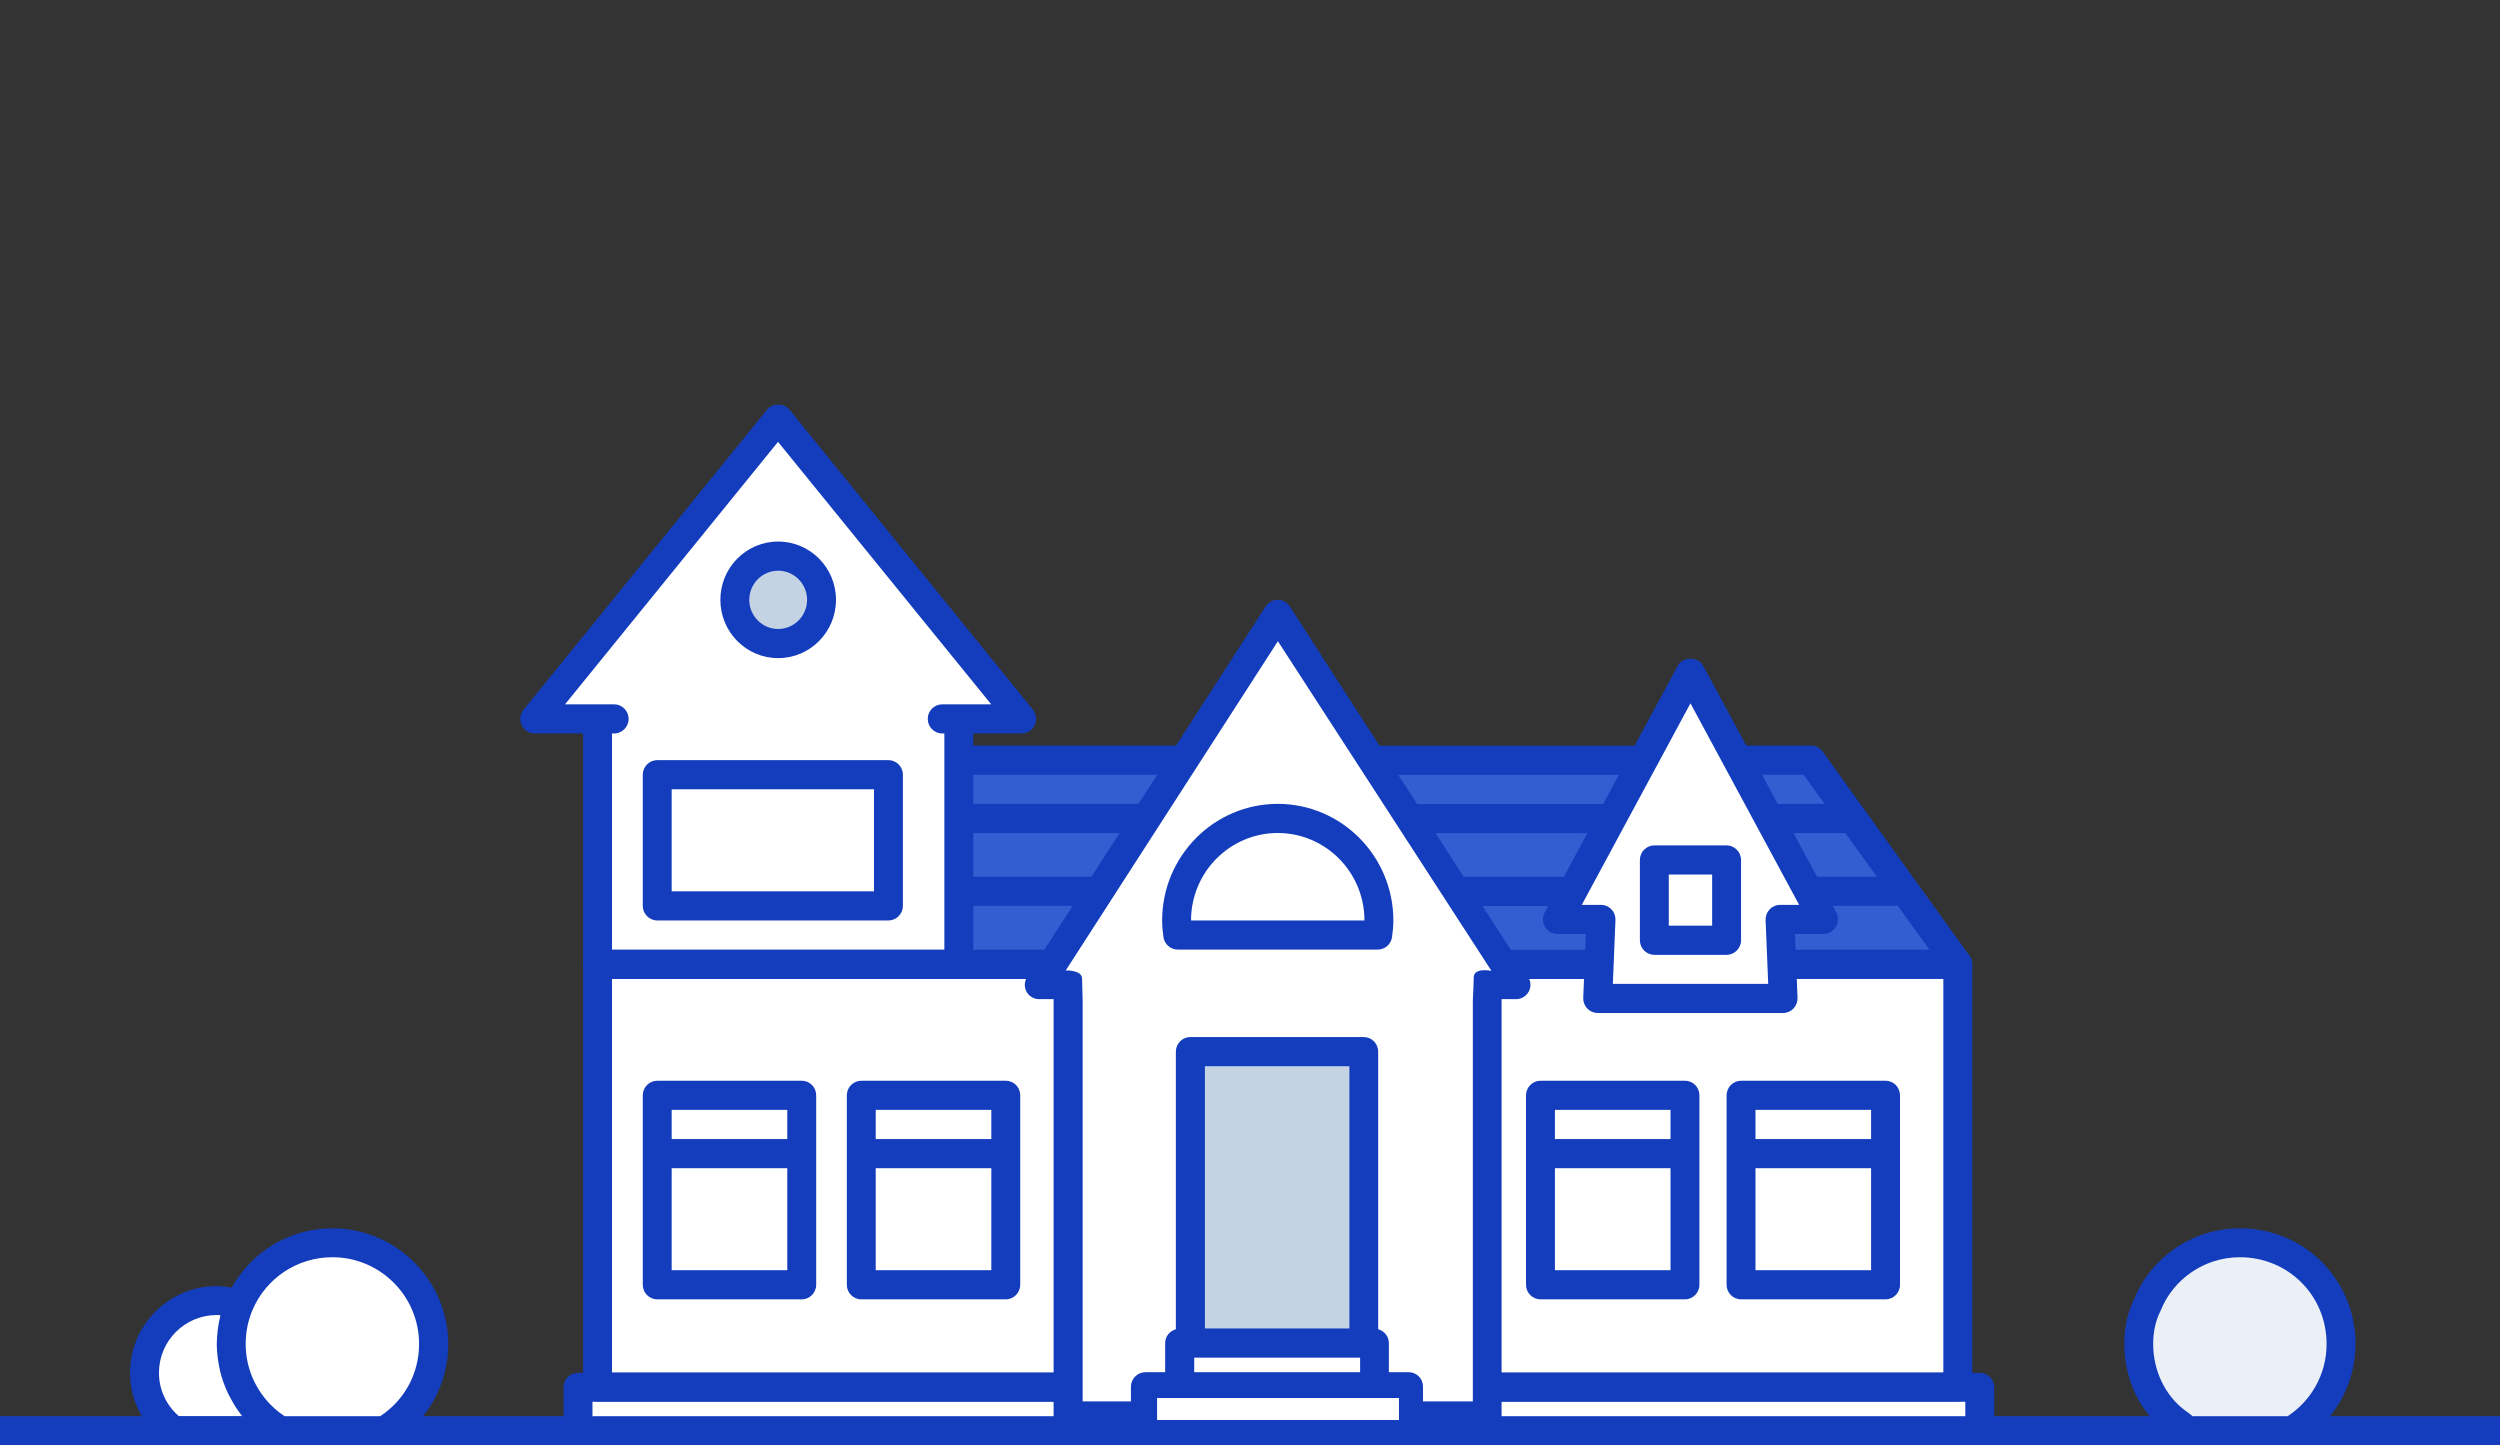<svg width="173" height="100" viewBox="0 0 173 100" xmlns="http://www.w3.org/2000/svg">
    <rect x="0" y="0" width="173" height="100" fill="#333333" stroke="none"/>
    <rect y="98" width="173" height="2" fill="#133DBD"/>
    <rect x="40" y="96" width="97" height="3" fill="white" stroke="#133DBD" stroke-width="2" stroke-linejoin="round"/>
    <path d="M135.48 66.72H41.35V95.976H135.48V66.72Z" fill="white"/>
    <path d="M65.2 49.748H70.7L64.76 42.416L62.34 39.441L53.85 28.983L45.36 39.441L42.95 42.416L37 49.748H42.51H65.2Z" fill="white"/>
    <path d="M61.48 53.61H45.48V62.687H61.48V53.61Z" fill="white"/>
    <path d="M135.48 96.985H41.35C40.8 96.985 40.35 96.531 40.35 95.976V66.72C40.35 66.166 40.8 65.712 41.35 65.712H135.48C136.03 65.712 136.48 66.166 136.48 66.72V95.976C136.48 96.541 136.04 96.985 135.48 96.985ZM42.35 94.968H134.48V67.729H42.35V94.968Z" fill="#133DBD"/>
    <path d="M125.32 52.602H51.52L41.35 66.731H135.48L125.32 52.602Z" fill="#315ED1"/>
    <path d="M104.92 68.132L99.09 59.086L96.73 55.415L88.42 42.517L80.11 55.415L77.74 59.086L71.92 68.132H73.92V97.983H102.92V68.132H104.92Z" fill="white"/>
    <path d="M94.38 72.771H82.38V92.941H94.38V72.771Z" fill="#C4D3E4"/>
    <path d="M95.12 92.941H81.64V95.966H95.12V92.941Z" fill="white"/>
    <path d="M80.42 63.695C80.42 64.048 80.45 64.421 80.51 64.845C80.58 65.339 81 65.712 81.5 65.712H95.34C95.84 65.712 96.26 65.339 96.33 64.845C96.39 64.411 96.42 64.048 96.42 63.695C96.42 59.248 92.83 55.627 88.42 55.627C84.01 55.627 80.42 59.248 80.42 63.695ZM94.42 63.695H82.42C82.42 60.357 85.11 57.644 88.42 57.644C91.73 57.644 94.42 60.357 94.42 63.695Z" fill="#133DBD"/>
    <path d="M69.6 74.788H59.6C59.05 74.788 58.6 75.242 58.6 75.797V79.831V88.907C58.6 89.461 59.05 89.915 59.6 89.915H69.6C70.15 89.915 70.6 89.461 70.6 88.907V79.831V75.797C70.6 75.242 70.16 74.788 69.6 74.788ZM68.6 87.898H60.6V80.839H68.6V87.898ZM68.6 78.822H60.6V76.805H68.6V78.822Z" fill="#133DBD"/>
    <path d="M55.48 74.788H45.48C44.93 74.788 44.48 75.242 44.48 75.797V79.831V88.907C44.48 89.461 44.93 89.915 45.48 89.915H55.48C56.03 89.915 56.48 89.461 56.48 88.907V79.831V75.797C56.48 75.242 56.04 74.788 55.48 74.788ZM54.48 87.898H46.48V80.839H54.48V87.898ZM54.48 78.822H46.48V76.805H54.48V78.822Z" fill="#133DBD"/>
    <path d="M116.6 74.788H106.6C106.05 74.788 105.6 75.242 105.6 75.797V79.831V88.907C105.6 89.461 106.05 89.915 106.6 89.915H116.6C117.15 89.915 117.6 89.461 117.6 88.907V79.831V75.797C117.6 75.242 117.16 74.788 116.6 74.788ZM115.6 87.898H107.6V80.839H115.6V87.898ZM115.6 78.822H107.6V76.805H115.6V78.822Z" fill="#133DBD"/>
    <path d="M130.48 74.788H120.48C119.93 74.788 119.48 75.242 119.48 75.797V79.831V88.907C119.48 89.461 119.93 89.915 120.48 89.915H130.48C131.03 89.915 131.48 89.461 131.48 88.907V79.831V75.797C131.48 75.242 131.04 74.788 130.48 74.788ZM129.48 87.898H121.48V80.839H129.48V87.898ZM129.48 78.822H121.48V76.805H129.48V78.822Z" fill="#133DBD"/>
    <path d="M66.35 45.542H41.35V66.72H66.35V45.542Z" fill="white"/>
    <path d="M53.85 44.534C55.507 44.534 56.85 43.179 56.85 41.508C56.85 39.838 55.507 38.483 53.85 38.483C52.193 38.483 50.85 39.838 50.85 41.508C50.85 43.179 52.193 44.534 53.85 44.534Z" fill="#C4D3E4"/>
    <path d="M71.48 49.112L54.63 28.348C54.25 27.884 53.46 27.884 53.08 28.348L36.23 49.112C35.98 49.415 35.93 49.828 36.1 50.181C36.26 50.534 36.61 50.756 37 50.756H40.35V66.72C40.35 67.275 40.8 67.729 41.35 67.729H66.35C66.9 67.729 67.35 67.275 67.35 66.72V50.756H70.7C71.09 50.756 71.44 50.534 71.6 50.181C71.77 49.828 71.72 49.415 71.48 49.112ZM65.2 48.739C64.65 48.739 64.2 49.193 64.2 49.748C64.2 50.302 64.65 50.756 65.2 50.756H65.35V65.712H42.35V50.756H42.5C43.05 50.756 43.5 50.302 43.5 49.748C43.5 49.193 43.05 48.739 42.5 48.739H39.1L53.84 30.577L68.59 48.739H65.2Z" fill="#133DBD"/>
    <path d="M49.85 41.508C49.85 43.737 51.64 45.542 53.85 45.542C56.06 45.542 57.85 43.737 57.85 41.508C57.85 39.28 56.06 37.475 53.85 37.475C51.64 37.475 49.85 39.28 49.85 41.508ZM55.85 41.508C55.85 42.618 54.95 43.526 53.85 43.526C52.75 43.526 51.85 42.618 51.85 41.508C51.85 40.399 52.75 39.492 53.85 39.492C54.95 39.492 55.85 40.399 55.85 41.508Z" fill="#133DBD"/>
    <path d="M44.48 53.61V62.687C44.48 63.241 44.93 63.695 45.48 63.695H61.48C62.03 63.695 62.48 63.241 62.48 62.687V53.61C62.48 53.056 62.03 52.602 61.48 52.602H45.48C44.93 52.602 44.48 53.056 44.48 53.61ZM46.48 54.619H60.48V61.678H46.48V54.619Z" fill="#133DBD"/>
    <path d="M126.19 63.624L122.94 57.594L121.62 55.153L116.98 46.551L112.35 55.153L111.03 57.594L107.78 63.624H110.79L110.57 69.09H123.4L123.18 63.624H126.19Z" fill="white"/>
    <path d="M119.48 59.51H114.48V65.067H119.48V59.51Z" fill="white"/>
    <path d="M127.07 63.14L117.86 46.067C117.51 45.421 116.45 45.421 116.1 46.067L106.89 63.14C106.72 63.453 106.73 63.836 106.91 64.139C107.09 64.441 107.42 64.633 107.77 64.633H109.74L109.56 69.05C109.55 69.322 109.65 69.594 109.84 69.786C110.03 69.988 110.29 70.099 110.56 70.099H123.39C123.66 70.099 123.92 69.988 124.11 69.786C124.3 69.584 124.4 69.322 124.39 69.05L124.21 64.633H126.18C126.53 64.633 126.86 64.441 127.04 64.139C127.23 63.836 127.24 63.453 127.07 63.14ZM123.18 62.616C122.91 62.616 122.65 62.727 122.46 62.928C122.27 63.13 122.17 63.392 122.18 63.665L122.36 68.082H111.61L111.79 63.665C111.8 63.392 111.7 63.12 111.51 62.928C111.32 62.727 111.06 62.616 110.79 62.616H109.46L116.98 48.669L124.5 62.616H123.18Z" fill="#133DBD"/>
    <path d="M113.48 59.51V65.067C113.48 65.621 113.93 66.075 114.48 66.075H119.48C120.03 66.075 120.48 65.621 120.48 65.067V59.51C120.48 58.955 120.03 58.501 119.48 58.501H114.48C113.93 58.501 113.48 58.955 113.48 59.51ZM115.48 60.518H118.48V64.058H115.48V60.518Z" fill="#133DBD"/>
    <path d="M97.48 95.966H79.27V98.992H97.48V95.966Z" fill="white"/>
    <path d="M97.48 94.958H96.11V92.941C96.11 92.477 95.79 92.104 95.37 91.983V72.771C95.37 72.217 94.92 71.763 94.37 71.763H82.37C81.82 71.763 81.37 72.217 81.37 72.771V91.983C80.95 92.104 80.63 92.477 80.63 92.941V94.958H79.26C78.71 94.958 78.26 95.412 78.26 95.966V98.992C78.26 99.546 78.71 100 79.26 100H97.47C98.02 100 98.47 99.546 98.47 98.992V95.966C98.48 95.412 98.04 94.958 97.48 94.958ZM83.38 73.78H93.38V91.932H83.38V73.78ZM82.64 93.949H94.12V94.958H82.64V93.949ZM96.48 97.983H80.27V96.975H81.64H95.12H96.49V97.983H96.48Z" fill="#133DBD"/>
    <path d="M136.29 66.145L126.13 52.007C125.94 51.745 125.64 51.593 125.32 51.593H119.49L120.6 53.61H124.81L126.26 55.627H121.71L122.82 57.644H127.7L129.88 60.669H124.48L125.59 62.686H131.09C131.17 62.686 131.23 62.656 131.3 62.646L133.52 65.722H123.26L123.34 67.739H135.48C135.86 67.739 136.2 67.527 136.37 67.184C136.54 66.841 136.51 66.448 136.29 66.145Z" fill="#133DBD"/>
    <path d="M89.26 41.972C89.08 41.69 88.76 41.508 88.42 41.508C88.08 41.508 87.77 41.68 87.58 41.972L81.38 51.593H66.35V53.61H80.08L78.78 55.627H66.35V57.644H77.48L75.53 60.669H66.35V62.686H74.23L72.27 65.722H66.35V66.72H41.35L41.36 64.996L40.54 66.145C40.32 66.448 40.29 66.862 40.46 67.194C40.63 67.527 40.97 67.749 41.35 67.749H71C70.88 68.031 70.89 68.344 71.03 68.616C71.2 68.939 71.54 69.141 71.91 69.141H72.91V97.983C72.91 98.538 73.36 98.992 73.91 98.992H102.91C103.46 98.992 103.91 98.538 103.91 97.983V69.141H104.91C105.28 69.141 105.61 68.939 105.79 68.616C105.94 68.344 105.94 68.021 105.82 67.749H110.49L110.4 65.732H104.55L102.59 62.697H108.46L109.55 60.68H101.29L99.34 57.654H111.18L112.27 55.637H98.06L96.76 53.62H113.38L114.47 51.603H95.46L89.26 41.972ZM101.98 67.648C101.98 68.062 101.92 69.11 101.92 69.252V96.975H74.92V69.332C74.92 69.191 74.89 68.102 74.88 67.709C74.86 67.114 73.75 67.154 73.75 67.154L88.43 44.373L103.21 67.184C103.2 67.184 101.98 66.922 101.98 67.648Z" fill="#133DBD"/>
    <path d="M96.81 96.743H80.07V98.265H96.81V96.743Z" fill="white"/>
    <path d="M23 86C20.1 86 17.62 87.76 16.55 90.27C16.06 90.11 15.54 90 15 90C12.24 90 10 92.24 10 95C10 96.64 10.8 98.09 12.03 99H17.98C18.21 98.83 18.42 98.65 18.62 98.45C18.87 98.65 19.14 98.84 19.42 99H26.6C28.64 97.78 30.01 95.55 30.01 93C30 89.14 26.87 86 23 86Z" fill="white"/>
    <path d="M23 85C20.07 85 17.43 86.59 16.03 89.11C15.68 89.04 15.34 89 15 89C11.69 89 9 91.69 9 95C9 96.9 9.89 98.65 11.43 99.8L11.7 100H18.31L18.58 99.8C18.62 99.77 18.65 99.74 18.69 99.72C18.76 99.77 18.83 99.81 18.91 99.86L19.15 100H26.89L27.13 99.86C29.57 98.4 31.02 95.83 31.02 93C31 88.59 27.41 85 23 85ZM12.38 98C11.5 97.24 11 96.16 11 95C11 92.79 12.79 91 15 91C15.08 91 15.17 91 15.25 91.01C15.24 91.06 15.23 91.11 15.22 91.17C15.17 91.38 15.13 91.59 15.1 91.81C15.09 91.9 15.07 91.99 15.06 92.09C15.03 92.39 15 92.7 15 93.01C15 93.28 15.02 93.55 15.05 93.82C15.06 93.9 15.07 93.98 15.08 94.06C15.11 94.26 15.14 94.45 15.18 94.64C15.2 94.72 15.21 94.8 15.23 94.88C15.29 95.11 15.35 95.34 15.43 95.56C15.44 95.59 15.45 95.62 15.46 95.65C15.55 95.9 15.65 96.14 15.76 96.38C15.79 96.45 15.83 96.52 15.86 96.58C15.95 96.75 16.04 96.92 16.14 97.09C16.18 97.16 16.23 97.24 16.27 97.31C16.39 97.49 16.51 97.67 16.64 97.84C16.67 97.88 16.7 97.92 16.73 97.96C16.74 97.97 16.74 97.98 16.75 97.99H12.38V98ZM26.31 98H19.7C19.54 97.9 19.39 97.79 19.24 97.67C17.82 96.52 17 94.82 17 93C17 92.19 17.16 91.4 17.47 90.66C18.41 88.44 20.58 87 23 87C26.31 87 29 89.69 29 93C29 95.04 28 96.89 26.31 98Z" fill="#133DBD"/>
    <path d="M155 86C152.1 86 149.6 87.8 148.6 90.3C148.2 91.1 148 92 148 93C148 95.2 149 97.2 150.6 98.4C150.9 98.6 151.1 98.8 151.4 99H158.6C160.6 97.8 162 95.6 162 93C162 89.1 158.9 86 155 86Z" fill="#EBF0F6"/>
    <path fill-rule="evenodd" clip-rule="evenodd" d="M147.687 89.89C148.845 87.039 151.697 85 155 85C159.452 85 163 88.548 163 93C163 95.973 161.397 98.488 159.114 99.858L158.877 100H151.097L150.845 99.832C150.659 99.708 150.505 99.585 150.384 99.488L150.375 99.481C150.248 99.379 150.154 99.305 150.045 99.232L150.022 99.217L150 99.2C148.135 97.802 147 95.498 147 93C147 91.878 147.222 90.835 147.687 89.89ZM155 87C152.518 87 150.38 88.543 149.528 90.671L149.513 90.71L149.494 90.747C149.172 91.393 149 92.137 149 93C149 94.892 149.856 96.582 151.18 97.585C151.355 97.704 151.5 97.82 151.616 97.912L151.625 97.919C151.661 97.948 151.694 97.975 151.726 98H158.311C159.907 96.944 161 95.128 161 93C161 89.652 158.348 87 155 87Z" fill="#133DBD"/>
</svg>
